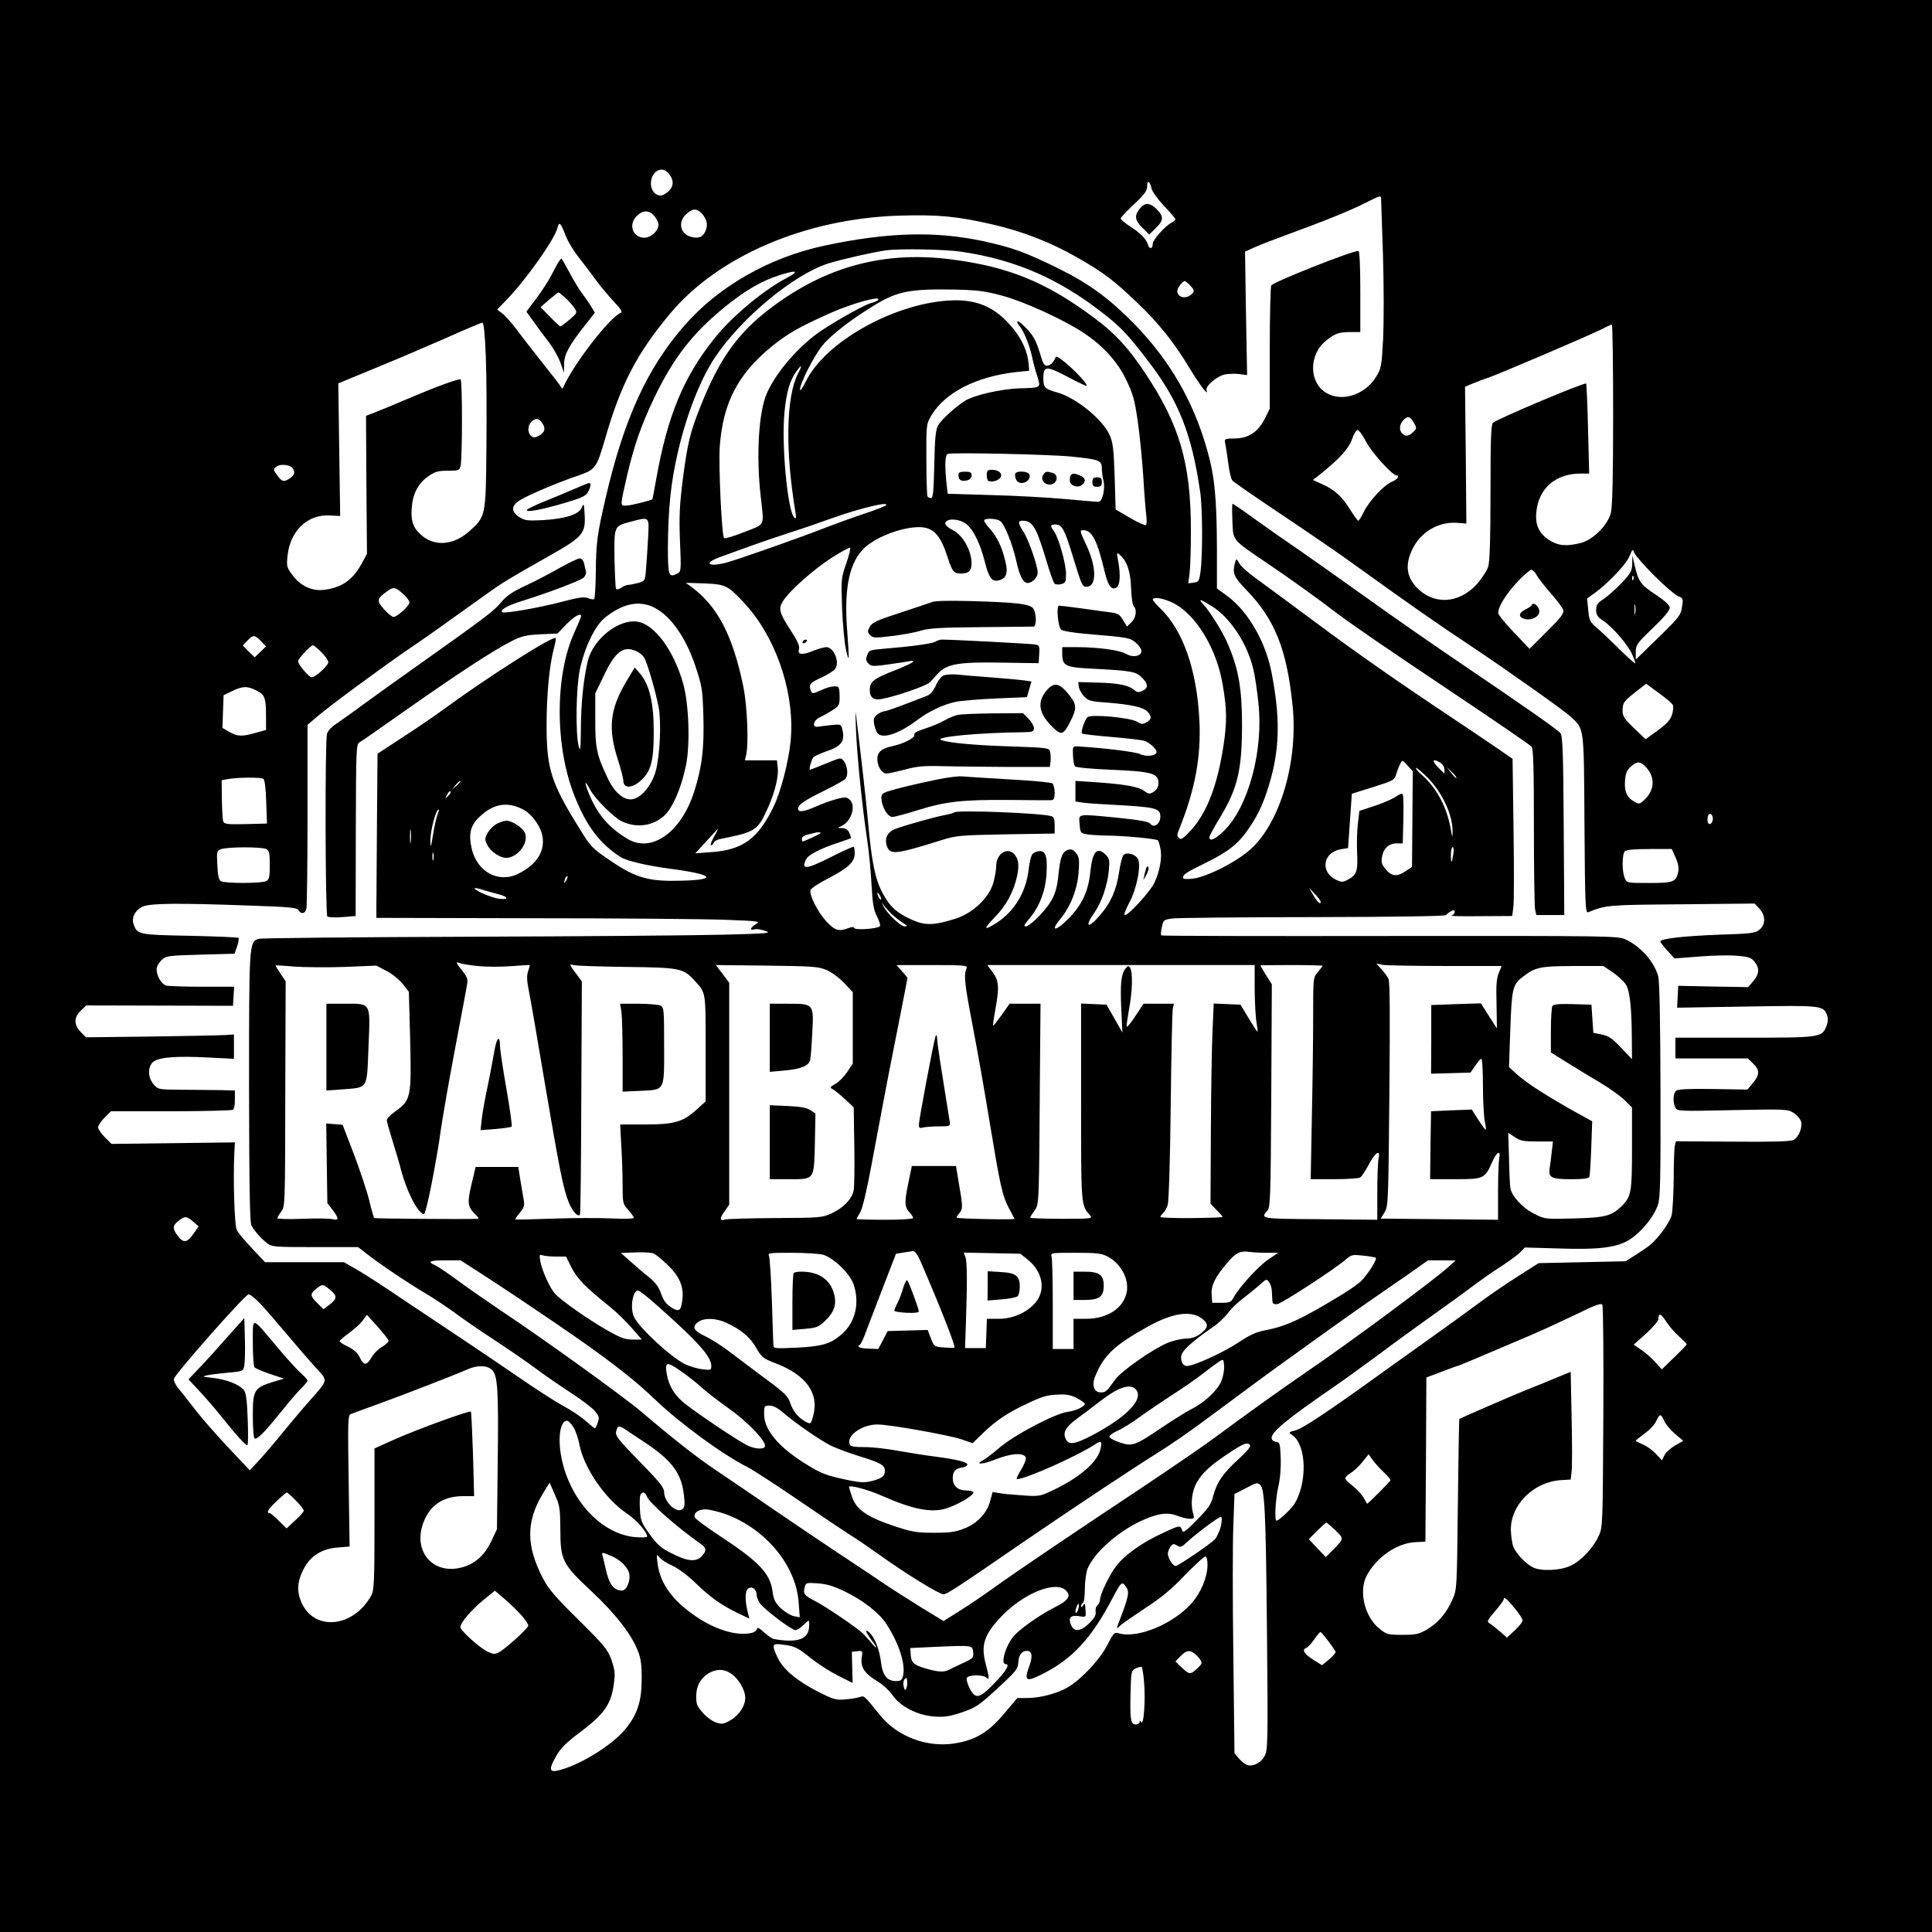 <?xml version="1.0" standalone="no"?>
<!DOCTYPE svg PUBLIC "-//W3C//DTD SVG 20010904//EN"
 "http://www.w3.org/TR/2001/REC-SVG-20010904/DTD/svg10.dtd">
<svg version="1.0" xmlns="http://www.w3.org/2000/svg"
 width="1024pt" height="1024pt" viewBox="0 0 1024 1024"
 preserveAspectRatio="xMidYMid meet">

<g transform="translate(0,1024) scale(0.1,-0.1)"
fill="#000000" stroke="none">
<path d="M0 5120 l0 -5120 5120 0 5120 0 0 5120 0 5120 -5120 0 -5120 0 0
-5120z m3542 4203 c38 -44 29 -86 -25 -115 -31 -16 -67 15 -67 59 0 63 56 97
92 56z m2561 -81 c3 -16 33 -57 66 -93 34 -35 61 -67 61 -71 0 -4 -10 -13 -22
-19 -34 -18 -98 -91 -98 -110 0 -28 -18 -32 -25 -7 -10 32 -40 63 -97 99 -26
17 -48 36 -48 41 0 6 32 39 70 75 56 52 70 71 70 95 0 36 15 29 23 -10z m1217
-54 c0 -7 5 -141 10 -298 5 -160 5 -354 1 -443 -8 -149 -10 -160 -38 -205 -59
-96 -183 -135 -266 -83 -90 56 -90 202 1 275 47 38 66 45 125 46 l57 0 0 215
c0 137 -4 215 -10 215 -36 0 -450 -164 -462 -183 -4 -7 -8 -156 -8 -333 l0
-320 -26 -53 c-36 -71 -87 -105 -161 -105 -53 -1 -54 -2 -49 -26 3 -14 10 -60
16 -104 5 -43 15 -84 21 -92 6 -8 129 -93 273 -189 143 -96 316 -214 382 -263
296 -213 419 -299 619 -432 196 -131 485 -336 522 -370 70 -67 68 -44 71 -568
3 -437 5 -473 20 -467 94 38 102 39 494 42 l388 4 25 -27 c34 -36 34 -86 0
-112 -22 -18 -47 -21 -212 -26 -186 -7 -313 -21 -313 -36 0 -4 17 -26 38 -49
l37 -41 130 10 c72 6 163 8 203 4 61 -5 75 -10 92 -32 27 -34 25 -64 -7 -102
l-27 -32 -185 3 -186 4 -3 -58 -3 -58 368 6 c400 7 408 6 427 -47 6 -18 5 -36
-4 -58 -24 -59 -32 -60 -435 -60 l-365 0 0 -55 0 -55 192 0 192 0 28 -27 c36
-34 35 -60 -1 -103 l-29 -35 -182 3 c-126 2 -187 -1 -196 -9 -17 -14 -18 -62
-4 -90 11 -19 20 -19 303 -13 283 6 293 5 324 -15 18 -11 35 -32 39 -46 8 -32
-12 -82 -40 -97 -15 -8 -113 -11 -322 -9 l-301 2 -6 -23 c-3 -13 -6 -93 -6
-177 -1 -85 -6 -172 -11 -192 -10 -38 -66 -116 -111 -155 -13 -11 -49 -36 -79
-55 l-54 -34 -231 -5 -230 -5 -110 -70 c-60 -38 -155 -103 -210 -144 -55 -41
-152 -111 -215 -156 -63 -45 -189 -135 -280 -200 -299 -216 -433 -305 -473
-316 -39 -10 -39 -11 -17 -26 75 -52 80 -250 11 -364 -16 -26 -83 -89 -95 -89
-12 0 -6 112 9 179 10 41 15 101 13 152 -3 78 -4 84 -25 87 -14 2 -23 10 -23
21 0 32 82 100 325 267 50 34 159 113 243 175 84 63 207 152 273 199 66 47
161 115 210 152 49 37 124 90 167 117 43 28 88 61 101 75 l23 24 171 -5 c229
-8 324 5 392 52 59 40 122 118 142 178 13 35 15 133 14 607 -1 363 -5 579 -12
605 -21 78 -95 161 -176 197 -39 17 -94 18 -1247 17 -664 -1 -1209 0 -1211 3
-3 3 -2 23 3 44 8 38 9 39 57 46 28 3 364 7 747 7 446 1 699 5 703 11 3 5 15
15 26 20 15 8 19 7 19 -4 0 -8 -8 -17 -17 -19 -10 -3 59 -4 152 -3 l170 1 6
45 c4 25 4 212 1 416 l-5 372 -81 56 c-45 31 -151 102 -236 159 -277 184 -511
347 -731 511 -119 89 -253 187 -298 220 -46 32 -91 71 -101 88 -17 29 -17 29
-24 6 -15 -57 -7 -75 60 -145 150 -154 215 -315 245 -613 30 -290 -63 -614
-219 -758 -71 -67 -234 -150 -309 -159 -36 -4 -53 -2 -53 5 0 17 17 28 125 81
118 58 171 101 226 183 53 77 84 150 115 262 47 173 48 331 4 559 -32 166
-124 325 -234 407 l-56 41 0 212 c-1 267 -12 382 -51 519 -73 260 -197 474
-383 667 -133 136 -241 216 -400 295 -181 89 -249 114 -406 148 -254 54 -506
47 -840 -24 -291 -62 -560 -215 -741 -422 -197 -224 -321 -494 -418 -911 -45
-194 -52 -242 -53 -396 -1 -77 -5 -142 -9 -145 -4 -2 -19 0 -34 6 -20 8 -51 3
-138 -20 -117 -31 -306 -64 -315 -55 -13 13 27 35 106 60 135 42 305 106 325
123 9 9 15 22 13 31 -2 9 -7 28 -10 44 -4 17 -13 27 -24 27 -9 0 -57 -23 -107
-51 -49 -28 -131 -71 -181 -94 -71 -33 -100 -54 -130 -90 -38 -45 -83 -79
-434 -328 -91 -64 -219 -156 -285 -204 -66 -49 -137 -99 -158 -113 -21 -14
-40 -36 -44 -50 -11 -42 -9 -958 2 -968 6 -4 42 -6 80 -3 l70 6 1 455 c1 424
2 455 19 465 10 5 113 77 229 159 290 204 473 324 578 378 53 27 77 32 153 36
l90 4 47 49 c41 42 78 63 78 43 0 -4 -16 -43 -36 -87 -104 -228 -103 -608 2
-868 62 -157 134 -252 244 -322 32 -20 136 -45 265 -62 227 -30 252 -58 58
-63 -172 -5 -240 13 -373 103 -97 65 -108 76 -157 155 -162 258 -185 329 -186
560 0 164 14 319 38 410 8 30 13 56 10 58 -13 14 -359 -206 -590 -375 -38 -29
-134 -94 -212 -145 l-142 -93 -3 -367 c-1 -203 -3 -398 -3 -435 l0 -68 825 -2
c454 0 912 -4 1019 -8 185 -7 193 -8 168 -23 -31 -19 -36 -36 -9 -28 10 4 36
0 58 -8 36 -12 18 -14 -216 -20 -140 -4 -748 -9 -1350 -11 -602 -2 -1105 -7
-1118 -11 -52 -15 -52 -19 -52 -788 1 -539 4 -716 13 -732 19 -33 50 -67 81
-92 28 -21 36 -22 257 -22 l227 0 44 -34 c62 -50 220 -156 313 -211 44 -26
111 -71 150 -99 38 -29 135 -96 215 -148 80 -53 184 -124 230 -159 46 -34 127
-90 180 -124 52 -34 108 -76 122 -93 24 -28 26 -36 16 -62 -5 -17 -12 -30 -15
-30 -3 0 -25 18 -50 40 -25 22 -79 58 -121 80 -42 23 -150 93 -241 156 -91 62
-211 144 -266 180 -55 37 -147 98 -205 137 -58 38 -157 105 -220 147 -63 42
-140 91 -171 108 l-56 32 -209 0 -209 0 -68 72 c-38 40 -75 84 -82 98 -12 24
-20 263 -13 410 l3 55 -327 -4 -327 -4 -36 36 c-19 19 -35 43 -35 52 0 9 15
32 34 51 l34 34 318 0 c176 0 324 4 329 8 6 4 11 28 10 55 l0 47 -75 2 c-41 0
-133 2 -203 2 -128 1 -129 1 -153 29 -30 35 -32 89 -5 116 27 27 121 35 292
26 l139 -7 0 65 0 64 -47 -3 c-27 -2 -203 -5 -392 -8 l-345 -4 -28 28 c-37 38
-37 78 0 113 l29 28 389 -1 389 -1 3 50 3 51 -168 0 c-92 0 -178 3 -191 6 -26
7 -52 51 -52 87 0 13 12 34 26 48 25 23 32 24 206 29 l181 5 14 39 c7 22 10
42 7 45 -3 3 -119 8 -258 11 -271 5 -278 7 -297 59 -14 35 6 76 46 95 39 19
190 20 574 6 206 -7 246 -11 253 -24 13 -23 35 -20 42 7 3 12 6 237 6 499 l0
476 48 41 c60 53 335 255 477 353 61 41 164 113 230 161 66 47 154 110 196
140 75 54 113 78 329 200 184 104 196 119 188 232 -3 48 -4 49 -15 23 -16 -36
-89 -58 -208 -65 -79 -4 -94 -2 -122 16 -46 29 -44 62 5 91 46 28 202 94 306
129 92 32 98 40 142 191 84 292 167 453 346 668 255 305 718 503 1213 519 205
6 307 -3 497 -47 160 -37 306 -94 448 -175 138 -79 194 -121 316 -238 114
-108 200 -216 278 -347 54 -89 105 -157 91 -119 -8 22 55 76 100 85 20 3 54 4
75 1 l40 -5 -6 327 -5 327 48 22 c26 12 109 44 183 71 197 72 332 127 408 166
75 38 82 40 82 23z m-3600 -80 c28 -31 34 -61 18 -95 -14 -30 -36 -38 -73 -29
-60 15 -74 78 -28 121 34 31 56 32 83 3z m-251 -14 c12 -15 21 -34 21 -44 0
-34 -39 -70 -75 -70 -62 0 -86 70 -40 115 32 33 68 32 94 -1z m-470 -105 c12
-31 44 -83 70 -115 26 -33 66 -86 90 -119 24 -33 67 -84 95 -114 33 -34 46
-55 38 -58 -58 -22 -247 -265 -306 -394 -5 -11 -7 -11 -12 -1 -3 7 -43 59 -88
115 -45 57 -108 137 -139 179 -32 43 -70 86 -85 97 l-27 20 51 53 c105 109
254 320 269 381 9 35 16 28 44 -44z m2101 -84 c286 -43 514 -143 750 -328 91
-71 135 -118 244 -262 154 -203 222 -375 267 -680 13 -87 14 -337 2 -425 -7
-51 -10 -55 -37 -58 l-28 -4 7 53 c4 29 7 132 7 228 0 355 -60 561 -244 836
-89 134 -160 210 -271 292 -255 190 -457 271 -762 309 -353 44 -660 -40 -949
-258 -176 -133 -273 -269 -375 -526 -53 -134 -67 -190 -92 -383 -17 -136 -20
-192 -15 -326 7 -158 6 -162 -14 -173 -45 -24 -50 -10 -50 132 1 210 15 350
54 516 45 195 118 380 193 494 142 214 424 447 608 503 75 23 232 58 300 68
75 10 318 6 405 -8z m-926 -136 c-127 -66 -296 -207 -390 -326 -162 -204 -245
-406 -304 -732 -11 -63 -21 -115 -22 -117 -9 -7 -116 -34 -140 -34 -32 0 -32
-6 7 165 37 156 71 254 140 401 104 218 209 353 388 496 104 83 185 129 277
159 90 29 111 24 44 -12z m2136 -44 c19 -20 21 -27 11 -39 -29 -34 -81 -26
-81 12 0 16 28 52 40 52 3 0 17 -11 30 -25z m-995 -53 c117 -32 324 -127 428
-196 103 -68 181 -154 226 -249 35 -72 45 -105 61 -218 11 -74 24 -208 30
-299 5 -91 13 -184 16 -206 3 -23 2 -44 -3 -47 -5 -3 -43 14 -85 39 l-75 44
-5 173 c-5 146 -9 181 -26 220 -37 84 -180 200 -279 227 -66 18 -73 26 -73 77
0 65 17 65 132 4 54 -29 98 -49 98 -46 0 25 -156 171 -164 153 -11 -27 -27
-44 -44 -46 -17 -3 -23 8 -42 72 -18 58 -33 86 -66 122 -25 26 -47 44 -51 41
-3 -4 1 -15 10 -24 22 -25 52 -97 67 -163 6 -30 18 -74 26 -98 22 -68 24 -67
-85 -70 -105 -3 -249 -36 -299 -68 -53 -35 -124 -100 -140 -129 -13 -24 -17
-66 -20 -207 -3 -141 -7 -178 -17 -178 -8 0 -16 4 -19 9 -3 5 -6 93 -6 196 -1
181 0 188 24 229 73 125 237 209 451 234 l70 7 -3 35 c-5 63 -32 126 -80 186
-94 117 -195 161 -347 151 -296 -20 -651 -221 -753 -427 -18 -37 -32 -56 -32
-44 0 32 77 183 121 235 47 57 160 143 280 215 117 71 188 84 429 79 113 -3
153 -8 245 -33z m-660 -21 c-3 -5 -18 -12 -34 -16 -30 -6 -166 -81 -261 -143
-117 -76 -242 -218 -294 -333 -45 -99 -59 -332 -34 -551 18 -162 27 -143 -87
-188 -55 -22 -103 -36 -107 -32 -13 13 -30 387 -23 486 17 230 95 381 272 527
87 71 151 107 317 181 118 52 266 92 251 69z m-2080 -303 c4 -101 5 -322 3
-493 -3 -353 -4 -354 -92 -432 -79 -70 -173 -80 -242 -28 -51 39 -67 77 -62
149 5 78 33 132 87 171 36 25 52 30 104 30 58 0 62 2 68 25 10 40 10 460 0
460 -21 0 -135 -42 -271 -100 -80 -34 -164 -69 -188 -78 l-42 -16 2 -366 3
-365 -24 -45 c-48 -91 -105 -133 -200 -146 -66 -9 -129 20 -171 78 -30 40 -32
47 -26 101 13 133 106 222 224 215 l55 -3 -5 352 -5 351 201 83 c111 45 280
118 376 160 96 43 180 78 186 79 8 0 14 -56 19 -182z m5975 -304 c0 -332 -4
-489 -12 -522 -16 -65 -95 -144 -160 -160 -75 -19 -119 -15 -166 15 -56 36
-76 81 -69 150 13 126 102 203 236 203 l44 0 -6 236 c-3 130 -8 238 -10 241
-8 8 -466 -185 -494 -208 -10 -9 -13 -83 -13 -367 0 -247 -4 -367 -12 -395 -7
-22 -34 -63 -60 -93 -96 -105 -230 -112 -320 -17 -53 56 -61 119 -24 198 43
93 137 150 236 144 l52 -4 -3 362 -4 363 45 19 c25 10 56 22 70 26 41 12 551
230 605 258 28 14 53 26 58 27 4 0 7 -214 7 -476z m-4321 215 c-62 -123 -68
-403 -13 -734 5 -32 4 -38 -6 -28 -36 34 -69 391 -52 558 11 110 27 166 64
218 28 39 32 33 7 -14z m3264 -259 c17 -28 17 -30 -3 -50 -23 -23 -41 -25 -58
-8 -17 17 -15 48 5 70 23 25 36 23 56 -12z m-4618 -4 c19 -28 12 -49 -20 -66
-20 -11 -27 -11 -40 0 -20 16 -19 54 1 74 22 22 41 20 59 -8z m4366 -98 c28
-55 139 -178 161 -178 20 0 5 -21 -24 -33 -43 -18 -122 -103 -150 -161 -12
-25 -25 -46 -29 -46 -3 0 -23 27 -43 59 -43 70 -83 106 -149 135 l-48 22 43
34 c99 80 147 133 164 182 9 27 22 48 30 48 7 0 28 -28 45 -62z m-1562 -78
c147 -15 161 -20 161 -62 0 -18 4 -47 8 -63 12 -43 -5 -115 -26 -115 -9 0 -89
7 -177 15 -88 8 -264 18 -391 21 l-231 7 -7 60 c-9 93 -7 145 7 151 20 9 532
-2 656 -14z m-4127 -63 c13 -20 9 -35 -14 -51 -32 -23 -44 -20 -69 15 -22 31
-22 32 -3 46 21 16 73 10 86 -10z m3143 -196 c-6 -5 -57 -25 -115 -44 -58 -19
-145 -51 -195 -70 -131 -52 -480 -175 -539 -190 -96 -24 -118 -1 -28 31 31 11
102 37 157 57 55 20 147 51 205 70 58 18 162 54 232 79 151 54 308 91 283 67z
m-1260 -173 c-3 -57 -8 -131 -11 -165 -5 -62 -6 -63 -42 -73 -20 -5 -44 -10
-52 -10 -9 0 -25 -7 -37 -15 -13 -9 -24 -11 -28 -6 -3 5 -6 77 -8 160 -2 173
-3 172 83 195 105 28 101 31 95 -86z m1693 69 c35 -32 68 -102 91 -192 23 -90
38 -110 75 -101 40 10 50 39 35 99 -18 78 -44 131 -83 175 -20 21 -33 42 -29
46 11 11 68 7 85 -6 23 -18 64 -121 84 -209 18 -83 37 -119 61 -119 24 0 53
30 53 55 0 36 -49 177 -76 217 -29 45 -30 58 -5 58 54 0 73 -32 125 -205 19
-65 39 -122 45 -128 5 -5 21 -7 35 -3 24 6 26 11 26 56 0 53 -40 193 -64 225
-21 28 -20 35 9 35 34 0 47 -25 90 -165 48 -157 51 -165 74 -165 55 0 54 106
-3 225 -33 70 -34 75 -15 75 47 0 74 -53 114 -220 18 -76 37 -100 63 -84 19
13 22 68 8 144 -8 41 -7 44 8 30 39 -31 59 -92 61 -178 2 -46 7 -88 14 -95 19
-19 12 -62 -13 -86 l-23 -22 -21 35 c-17 29 -28 35 -64 40 -24 3 -93 12 -153
21 -61 8 -116 15 -122 15 -15 0 -6 -110 11 -127 6 -7 64 -17 136 -23 225 -19
228 -20 260 -47 17 -13 30 -33 30 -44 0 -27 -46 -36 -81 -15 -34 20 -144 35
-256 36 l-83 0 0 -33 c0 -66 15 -74 157 -81 209 -11 234 -15 265 -47 35 -34
35 -56 3 -71 -20 -9 -28 -8 -42 4 -30 26 -83 37 -193 40 l-105 3 3 -25 c2 -14
15 -37 28 -51 23 -24 35 -27 122 -33 126 -10 190 -24 213 -47 25 -25 24 -43
-5 -58 -20 -11 -28 -10 -48 3 -33 22 -244 42 -264 25 -14 -12 -37 -80 -29 -87
3 -3 72 -11 155 -18 83 -7 161 -16 173 -20 28 -8 67 -43 67 -60 0 -20 -55 -27
-87 -11 -23 12 -196 33 -333 41 -24 1 -25 -2 -23 -48 1 -27 6 -53 11 -58 6 -6
93 -14 195 -18 211 -9 247 -19 247 -70 0 -20 -8 -35 -24 -46 -23 -14 -27 -14
-53 5 -30 22 -106 35 -270 46 l-93 6 0 -55 0 -54 38 -6 c20 -3 89 -8 152 -11
239 -13 260 -18 260 -64 0 -38 -35 -62 -53 -37 -9 11 -52 19 -166 31 -227 22
-213 24 -209 -32 3 -44 5 -48 33 -54 17 -4 71 -7 120 -8 91 -1 254 -17 262
-25 3 -2 9 -21 13 -42 11 -47 -3 -123 -32 -184 -23 -47 -135 -170 -156 -170
-7 0 3 27 22 63 40 72 66 200 47 234 -13 26 -60 39 -76 21 -7 -7 -18 -49 -24
-93 -14 -93 -44 -161 -102 -227 -62 -73 -83 -62 -29 14 39 56 69 144 77 223 5
55 3 65 -16 84 -46 46 -71 19 -82 -90 -10 -101 -43 -173 -114 -246 -67 -69
-103 -74 -46 -5 55 66 92 160 98 252 5 64 2 79 -14 99 -14 17 -25 22 -41 17
-32 -10 -42 -37 -52 -132 -6 -61 -16 -98 -36 -134 -37 -67 -144 -167 -144
-134 0 3 14 22 31 42 50 60 82 146 86 237 5 94 -7 122 -49 112 -31 -8 -36 -19
-48 -109 -16 -114 -78 -212 -169 -270 -68 -43 -71 -34 -9 30 61 62 101 136
119 220 12 59 7 92 -17 116 -37 38 -94 -1 -94 -64 0 -20 -7 -61 -16 -91 -23
-79 -110 -161 -202 -189 -110 -35 -158 -36 -224 -7 -86 38 -122 71 -161 145
-39 74 -57 161 -77 382 -9 102 -30 287 -64 570 -2 19 -2 -21 1 -90 5 -131 32
-402 59 -580 9 -58 19 -163 23 -235 6 -106 11 -138 30 -174 12 -24 19 -47 14
-51 -14 -13 -131 -21 -135 -9 -2 7 -12 7 -31 0 -51 -20 -72 -13 -117 35 -47
51 -93 143 -84 167 3 9 46 37 95 62 104 54 139 87 139 131 0 17 -2 33 -5 36
-3 2 -59 -23 -124 -56 -127 -64 -155 -67 -130 -13 12 26 72 58 179 93 30 10
57 20 59 21 2 2 -1 14 -7 28 -8 18 -20 25 -39 26 -26 0 -26 1 -7 9 55 22 84
110 47 142 -16 14 -25 14 -69 3 -28 -8 -77 -25 -108 -39 -65 -29 -96 -33 -96
-13 0 22 29 42 140 97 57 28 108 57 112 63 21 32 -1 107 -31 107 -5 0 -41 -13
-81 -30 -40 -16 -75 -30 -77 -30 -7 0 7 53 18 66 5 6 34 19 64 30 87 29 106
56 88 123 -5 22 -10 23 -57 18 -28 -3 -60 -7 -71 -9 -33 -5 -25 34 10 50 17 8
47 25 68 38 35 23 37 27 37 74 0 33 -4 50 -12 51 -27 3 -50 -3 -91 -21 -39
-18 -42 -18 -49 -2 -13 34 -7 42 56 71 35 16 69 38 75 50 21 39 -12 111 -50
111 -10 0 -42 -9 -70 -20 -59 -24 -84 -20 -74 10 4 13 -7 41 -37 87 -69 107
-74 125 -48 167 33 54 165 171 263 233 48 30 90 53 93 50 3 -3 -6 -41 -21 -84
-27 -76 -27 -82 -22 -238 4 -88 13 -187 21 -220 17 -74 18 -55 6 103 -18 230
13 368 97 443 52 45 146 86 229 100 117 19 160 -13 205 -151 27 -82 34 -90 74
-90 44 0 59 20 53 74 -8 64 -50 132 -98 156 -22 11 -40 27 -40 34 0 33 81 28
118 -7z m3640 -268 c54 -54 111 -103 126 -109 27 -10 28 -12 21 -57 -6 -43
-15 -55 -126 -163 l-119 -116 0 40 c0 38 6 46 90 127 57 54 90 93 90 107 0 14
-21 34 -70 67 -83 55 -95 71 -114 150 l-14 60 -1 -43 c-1 -39 -7 -50 -58 -104
-32 -33 -75 -71 -95 -84 -31 -20 -38 -30 -38 -57 0 -26 7 -37 36 -56 53 -36
133 -129 155 -180 11 -24 18 -45 16 -47 -2 -2 -41 33 -88 79 -46 46 -100 97
-120 113 -32 28 -36 37 -41 91 l-6 61 42 30 c70 51 167 153 183 195 16 38 17
39 25 17 5 -13 53 -68 106 -121z m-624 4 c8 -16 42 -59 75 -97 34 -38 64 -79
67 -90 4 -17 -15 -42 -87 -113 l-92 -92 -83 87 c-46 48 -83 94 -83 102 -1 33
39 98 99 163 34 37 69 67 76 67 7 0 20 -12 28 -27z m513 -25 c-3 -8 -6 -5 -6
6 -1 11 2 17 5 13 3 -3 4 -12 1 -19z m-4794 -47 c21 -13 69 -60 107 -106 156
-185 245 -471 220 -707 -11 -109 -53 -268 -90 -344 -82 -169 -163 -228 -325
-240 l-90 -7 54 59 c30 32 59 64 64 69 6 6 -2 -11 -17 -37 -15 -27 -23 -48
-17 -48 5 0 11 6 14 14 3 7 18 16 34 19 191 38 199 44 256 172 36 82 55 163
49 208 l-4 37 -85 0 -85 0 6 25 c15 59 7 261 -14 365 -56 271 -136 426 -275
529 l-30 22 95 -3 c79 -3 102 -8 133 -27z m-1720 -35 c15 -14 27 -32 27 -39 0
-18 -65 -77 -84 -77 -8 0 -30 18 -50 40 -41 46 -40 55 13 94 37 28 47 26 94
-18z m4075 -42 c120 -60 229 -239 262 -429 23 -133 24 -200 5 -325 -32 -213
-89 -360 -174 -452 -40 -43 -52 -51 -62 -40 -11 10 -11 18 0 45 85 210 118
386 108 581 -14 270 -88 479 -211 595 -20 19 -36 39 -36 43 0 17 58 7 108 -18z
m202 -15 c101 -62 191 -199 224 -340 8 -35 20 -115 26 -177 27 -248 -52 -545
-181 -674 -47 -46 -79 -61 -79 -35 0 6 27 56 60 110 90 150 113 249 113 487 0
184 -18 292 -71 417 -27 67 -94 175 -135 221 -28 30 -17 28 43 -9z m2247 -41
c-2 -13 -4 -3 -4 22 0 25 2 35 4 23 2 -13 2 -33 0 -45z m-5213 38 c93 -39 179
-157 233 -320 34 -103 37 -122 41 -259 5 -172 -7 -273 -49 -404 -69 -214 -224
-325 -352 -250 -88 52 -148 117 -190 205 -39 84 -46 128 -8 55 23 -45 123
-145 166 -166 77 -37 164 -26 225 29 45 41 92 149 116 269 23 111 15 330 -16
435 -50 175 -152 312 -242 325 -100 15 -235 -93 -263 -210 -22 -95 -35 -217
-36 -345 -1 -122 -3 -139 -12 -105 -17 67 -14 308 6 405 25 117 80 233 132
275 89 72 173 93 249 61z m-2071 -184 l27 -28 -30 -29 -30 -29 -32 31 -31 32
24 25 c31 33 39 32 72 -2z m320 -58 c20 -20 37 -44 37 -54 0 -18 -68 -80 -88
-80 -14 0 -72 68 -72 85 0 14 67 85 79 85 4 0 23 -16 44 -36z m1671 4 c14 -6
32 -21 39 -32 17 -25 60 -174 78 -264 15 -81 7 -257 -16 -341 -21 -71 -71
-135 -118 -146 -45 -12 -98 31 -134 106 -61 128 -68 162 -68 314 l0 140 45 93
c61 130 105 162 174 130z m5493 -286 c3 -7 1 -30 -5 -50 -9 -28 -27 -48 -76
-84 l-64 -46 -61 58 c-51 49 -61 64 -61 92 0 43 6 51 71 102 l54 42 68 -50
c38 -27 72 -56 74 -64z m-7508 78 c45 -22 51 -39 51 -137 l0 -72 -54 -15 c-72
-21 -98 -20 -141 5 l-36 21 3 87 3 86 45 22 c56 27 81 28 129 3z m6127 -681
l-2 -254 -33 -22 c-46 -31 -74 -29 -106 9 -22 26 -25 38 -20 67 7 44 37 71 79
71 l31 0 3 125 c2 69 0 129 -3 135 -4 6 -18 1 -36 -12 -16 -12 -67 -34 -112
-49 l-82 -27 -8 -68 c-5 -38 -6 -108 -4 -156 5 -96 -3 -117 -52 -142 -24 -13
-31 -12 -60 1 -86 42 -69 147 27 162 l37 6 10 144 10 144 112 35 c110 35 113
36 124 71 6 20 16 45 22 55 9 19 11 18 37 -11 l28 -31 -2 -253z m149 298 c11
-7 20 -22 21 -34 0 -13 0 -23 -1 -23 0 0 -16 16 -35 35 -34 35 -26 47 15 22z
m1090 -24 c48 -52 45 -120 -6 -169 -28 -27 -31 -28 -57 -13 -39 21 -54 56 -49
113 3 39 11 55 31 73 35 30 50 29 81 -4z m-1158 -55 c80 -82 134 -201 132
-288 -1 -32 -2 -30 -9 12 -20 118 -74 220 -153 290 -23 20 -37 37 -32 38 6 0
34 -24 62 -52z m152 -1 c-2 -3 -15 10 -28 27 l-24 31 28 -27 c16 -15 27 -29
24 -31z m-6323 -5 c7 -4 13 -51 15 -122 l4 -115 -113 -3 c-96 -2 -113 0 -119
14 -3 9 -6 62 -7 117 l-1 102 35 6 c51 9 173 10 186 1z m1044 -15 c0 -2 -10
-12 -22 -23 l-23 -19 19 23 c18 21 26 27 26 19z m-64 -75 c-18 -16 -18 -16 -6
6 6 13 14 21 18 18 3 -4 -2 -14 -12 -24z m394 -71 c50 -25 97 -92 106 -147 11
-79 -32 -146 -127 -194 -105 -54 -221 8 -249 133 -17 74 -7 120 37 163 73 73
149 88 233 45z m-451 -28 c-6 -16 -17 -64 -24 -108 -11 -68 -13 -73 -14 -34
-1 52 29 169 44 169 3 0 0 -12 -6 -27z m6759 -29 c-5 -28 -28 -29 -28 -1 0 13
3 27 7 30 10 11 25 -9 21 -29z m-6901 -116 c-2 -18 -4 -6 -4 27 0 33 2 48 4
33 2 -15 2 -42 0 -60z m2173 47 c0 -4 -88 -45 -96 -45 -2 0 -4 7 -4 15 0 8 12
17 28 21 15 3 32 7 37 9 16 5 35 5 35 0z m-2939 -85 c16 -9 19 -22 19 -85 0
-63 -3 -76 -19 -85 -24 -13 -221 -13 -241 0 -10 6 -16 32 -18 84 -4 72 -3 76
19 85 33 13 216 13 240 1z m6292 -27 c-8 -52 -13 -54 -13 -5 0 23 4 42 9 42 6
0 7 -17 4 -37z m1178 -18 c14 -31 18 -56 14 -76 -12 -54 -25 -59 -154 -59
-117 0 -118 0 -129 25 -16 34 -15 128 0 143 8 8 52 12 131 12 l118 0 20 -45z
m-6584 -12 c-3 -10 -5 -2 -5 17 0 19 2 27 5 18 2 -10 2 -26 0 -35z m704 -110
c-12 -20 -14 -14 -5 12 4 9 9 14 11 11 3 -2 0 -13 -6 -23z m-354 -74 c52 -14
48 -30 -5 -22 -39 6 -119 40 -127 54 -3 4 16 2 42 -7 26 -8 67 -19 90 -25z
m4353 -40 c0 -18 -22 5 -43 43 l-19 33 31 -33 c17 -18 31 -37 31 -43z m-2330
16 c0 -5 -5 -3 -10 5 -5 8 -10 20 -10 25 0 6 5 3 10 -5 5 -8 10 -19 10 -25z
m55 -79 c17 -16 44 -37 60 -47 25 -16 27 -19 10 -19 -23 0 -96 71 -114 110
-10 22 -10 22 1 5 7 -11 27 -33 43 -49z m-2193 -276 c42 -5 121 -5 175 -1 54
4 99 7 101 6 1 -1 -3 -16 -9 -33 -8 -23 -7 -49 5 -109 9 -43 45 -253 81 -468
80 -472 100 -573 128 -644 20 -50 49 -83 61 -70 3 2 6 282 7 621 l3 616 -25
34 c-42 55 -44 61 -20 53 12 -4 138 -8 280 -10 284 -3 303 -7 362 -72 61 -67
59 -53 59 -359 l0 -282 -50 -45 c-71 -64 -117 -77 -273 -77 l-130 0 6 -112 c4
-62 7 -157 7 -210 0 -94 1 -99 30 -131 17 -19 30 -38 30 -42 0 -5 -53 -6 -117
-3 -65 3 -206 3 -313 -1 -107 -4 -197 -6 -199 -4 -2 1 9 17 24 35 22 26 26 38
21 67 -4 20 -11 68 -18 106 l-11 70 -113 0 -113 0 -21 -88 c-24 -100 -22 -122
16 -160 15 -15 24 -27 20 -27 -90 -3 -550 1 -553 4 -2 2 -15 46 -27 97 -13 52
-50 162 -82 246 l-58 151 -44 4 -43 3 3 -211 3 -211 28 -36 c34 -45 34 -57 0
-49 -16 4 -88 5 -161 2 -72 -3 -132 -1 -132 3 0 4 9 20 21 36 20 27 20 38 21
624 l2 596 -27 40 c-15 22 -27 42 -27 44 0 1 44 -1 98 -6 53 -4 174 -5 267 -2
l170 7 55 -29 c31 -16 68 -47 86 -70 l31 -40 7 -257 c7 -300 4 -318 -78 -376
-25 -18 -46 -39 -46 -47 0 -7 13 -54 29 -105 16 -51 39 -128 50 -171 24 -88
69 -183 99 -210 20 -19 21 -18 31 20 21 78 61 292 76 405 9 65 43 261 76 435
33 175 63 332 65 348 5 23 -1 39 -25 69 -36 45 -38 51 -13 41 9 -4 52 -11 94
-15z m1850 -22 c26 -11 68 -42 93 -69 l45 -48 0 -189 0 -189 -29 -44 c-16 -24
-44 -53 -62 -63 -31 -18 -32 -20 -14 -30 11 -6 40 -30 65 -53 l45 -42 3 -203
c2 -112 0 -218 -3 -236 -8 -46 -56 -95 -117 -123 -51 -23 -63 -24 -298 -25
-135 -1 -256 -4 -268 -8 -29 -9 -29 7 1 47 l22 32 0 588 0 588 -35 47 -36 47
270 -3 c246 -3 275 -5 318 -24z m742 12 c-17 -37 -12 -80 30 -300 25 -129 66
-361 91 -515 56 -340 67 -390 102 -458 15 -28 29 -54 30 -57 4 -6 -300 0 -306
6 -2 2 3 12 12 22 21 23 21 35 0 155 l-16 97 -117 0 -117 0 -18 -87 c-22 -105
-21 -130 5 -158 11 -12 20 -25 20 -31 0 -5 -64 -9 -150 -9 -83 0 -150 2 -150
4 0 2 9 18 19 35 12 19 35 116 60 251 23 121 51 270 62 330 11 61 45 234 75
385 30 151 54 276 54 277 0 1 -13 17 -29 35 l-29 33 189 0 c164 0 188 -2 183
-15z m1526 -115 c1 -71 5 -150 10 -175 4 -25 7 -46 5 -48 -1 -2 -22 30 -46 70
l-44 73 -71 3 -71 3 -6 -138 c-4 -76 -8 -315 -9 -531 l-2 -392 32 -33 c18 -18
32 -35 32 -37 0 -3 -74 -5 -165 -6 -91 -1 -165 2 -165 6 0 4 7 13 14 20 8 6
20 26 25 43 6 19 13 239 16 522 3 270 8 502 11 518 l6 27 -81 0 -80 0 -43 -65
c-23 -36 -44 -61 -46 -56 -2 5 4 46 12 91 18 93 21 198 6 220 -9 13 -12 12
-25 -4 -23 -31 -28 -80 -22 -214 l6 -125 -42 74 -42 74 -67 3 -68 3 0 -521 c0
-555 -1 -547 48 -602 14 -17 6 -18 -151 -18 -92 0 -167 3 -167 6 0 3 10 20 23
37 25 36 24 23 29 740 l3 357 -82 0 -82 0 -42 -60 c-24 -33 -44 -58 -45 -57
-2 2 3 39 11 82 22 122 20 156 -13 201 l-29 39 709 0 708 0 0 -130z m360 126
c0 -2 -11 -16 -25 -33 -25 -29 -25 -30 -25 -241 0 -117 -3 -357 -7 -534 l-6
-323 124 0 c68 0 130 4 138 9 8 5 28 35 45 67 36 68 63 85 53 34 -4 -18 -7
-98 -7 -179 l0 -146 -302 3 c-319 2 -319 2 -280 46 15 16 17 73 20 609 l3 590
-31 49 c-16 27 -30 50 -30 51 0 1 74 2 165 2 91 0 165 -2 165 -4z m651 -1
l298 0 -15 -37 c-12 -29 -15 -66 -12 -165 1 -70 2 -128 2 -128 -1 0 -20 30
-43 66 l-42 66 -131 -4 -132 -5 0 -182 -1 -182 105 3 104 3 24 35 c13 19 27
37 33 38 5 2 9 -57 9 -145 0 -81 5 -166 10 -188 5 -22 7 -41 5 -43 -2 -2 -19
21 -39 52 l-35 55 -108 -4 -108 -5 -3 -180 -2 -180 133 0 c152 0 157 2 197 93
24 54 46 64 36 16 -3 -17 -6 -97 -6 -178 l0 -146 -311 3 -311 3 21 34 c19 33
20 55 25 625 4 423 3 598 -5 613 -6 12 -23 35 -38 51 l-26 29 34 -7 c18 -3
168 -6 332 -6z m885 -32 c26 -18 57 -46 68 -61 24 -32 34 -119 35 -291 l1
-110 -58 61 c-47 50 -67 63 -103 70 l-44 9 -5 74 -5 75 -99 3 c-73 2 -102 -1
-108 -10 -4 -7 -8 -65 -8 -130 l0 -116 88 -55 c48 -30 127 -78 176 -107 49
-29 107 -71 128 -92 l38 -38 0 -215 c0 -233 -4 -257 -54 -307 -54 -53 -89 -62
-254 -66 -149 -4 -154 -4 -207 23 -63 30 -123 95 -130 139 -2 17 -6 90 -7 162
l-4 130 35 -23 c29 -20 46 -23 118 -23 l84 0 -6 -52 c-3 -29 -8 -68 -11 -86
-8 -54 6 -62 113 -62 66 0 95 4 97 13 3 6 7 75 10 153 l5 141 -87 48 c-147 82
-255 151 -306 196 l-48 43 7 200 c8 219 12 238 68 280 65 50 91 55 263 56
l162 0 48 -32z m-7522 -1323 l29 -25 -28 -40 c-33 -48 -54 -50 -83 -10 -29 38
-28 54 4 79 34 27 43 26 78 -4z m2513 -228 c63 -59 88 -116 80 -183 -7 -63
-17 -71 -61 -42 -26 17 -40 36 -52 71 -11 34 -29 58 -61 85 -26 20 -70 58 -99
84 l-53 47 77 3 c42 2 86 -1 97 -6 11 -5 43 -31 72 -59z m1345 11 c108 -250
184 -446 177 -451 -2 -2 -27 -1 -56 1 -51 4 -52 5 -69 48 l-17 45 -106 -3
-106 -3 -25 -48 -25 -47 -52 2 c-50 2 -65 10 -44 22 5 3 23 43 39 89 17 45 58
152 91 237 l60 155 38 6 c21 3 45 7 53 8 10 0 25 -21 42 -61z m1833 52 l60 0
-52 -35 c-52 -35 -155 -147 -184 -201 -14 -26 -20 -29 -65 -29 l-49 0 -3 43
c-4 49 20 96 84 170 44 52 67 63 114 57 19 -3 62 -5 95 -5z m-2353 -10 c55
-16 143 -100 162 -157 34 -99 10 -201 -62 -264 -59 -52 -104 -65 -239 -72
-121 -5 -123 -5 -124 16 -1 12 -4 119 -8 237 -4 118 -11 223 -15 233 -8 16 2
17 120 17 71 0 146 -5 166 -10z m1085 -26 c79 -63 97 -160 43 -226 -45 -54
-120 -88 -197 -88 l-62 0 -3 -77 -3 -78 -55 0 -55 0 5 145 c7 209 6 312 -3
338 l-9 23 150 -3 150 -3 39 -31z m422 17 c73 -38 118 -122 102 -194 -19 -83
-103 -136 -213 -137 l-68 0 0 -80 0 -80 -55 0 -55 0 0 233 c0 127 -3 242 -6
255 -6 22 -6 22 125 22 111 0 138 -3 170 -19z m-2923 -1 l54 0 29 -58 c30 -59
74 -104 197 -203 38 -30 93 -83 122 -117 l54 -62 -49 0 c-40 0 -64 9 -138 51
-99 57 -238 154 -272 191 -28 29 -69 121 -79 172 -6 35 -5 38 10 33 10 -4 42
-7 72 -7z m4346 -6 c9 -6 -34 -76 -71 -117 -14 -16 -60 -49 -101 -74 -219
-134 -303 -173 -415 -194 -45 -8 -80 -24 -142 -65 -80 -53 -235 -124 -272
-124 -19 0 -31 19 -31 47 0 30 50 77 171 161 26 17 60 50 77 72 16 23 54 59
83 80 28 22 68 54 87 71 33 31 36 31 48 14 8 -10 15 -33 15 -49 1 -17 2 -40 3
-51 1 -15 7 -19 26 -17 24 3 307 187 365 238 28 24 35 25 90 19 32 -3 63 -9
67 -11z m-4759 -73 c125 -80 365 -241 519 -348 197 -138 315 -230 418 -329
134 -128 359 -293 492 -360 29 -15 150 -93 268 -174 118 -81 242 -164 275
-185 33 -20 103 -68 155 -105 139 -100 318 -210 340 -210 19 0 62 28 430 281
242 166 587 395 711 472 57 35 170 113 250 173 186 138 375 278 459 337 36 26
119 85 185 133 66 47 163 116 215 152 52 36 145 100 207 143 l112 79 73 0 73
-1 -40 -36 c-81 -72 -519 -397 -735 -544 -150 -103 -328 -230 -495 -354 -60
-45 -243 -170 -405 -278 -368 -244 -659 -441 -770 -521 -47 -34 -126 -88 -177
-120 l-92 -58 -113 69 c-62 38 -156 98 -208 133 -52 36 -130 87 -172 115 -87
57 -391 262 -518 350 -47 32 -132 90 -190 129 -100 66 -227 166 -405 317 -91
77 -519 386 -735 529 -80 54 -185 127 -235 164 -49 36 -102 72 -117 79 -46 20
-32 27 52 27 l81 0 92 -59z m-784 -97 c39 -33 39 -46 -1 -78 l-33 -25 -32 31
c-40 39 -41 50 -7 77 34 27 36 26 73 -5z m1720 -71 c226 -199 301 -282 301
-332 0 -23 -2 -24 -49 -18 -27 3 -69 16 -93 28 -74 38 -235 186 -266 246 -24
44 -10 143 20 143 6 0 45 -30 87 -67z m-2092 0 c26 -27 89 -100 142 -163 53
-63 122 -143 154 -178 67 -72 68 -63 -28 -172 -37 -41 -101 -118 -144 -170
-42 -52 -99 -119 -127 -149 l-50 -54 -117 124 c-64 68 -143 159 -175 201 -33
42 -71 91 -86 109 -15 17 -26 40 -24 51 4 24 378 448 396 448 7 0 34 -21 59
-47z m7121 -605 c-3 -573 -3 -584 -25 -630 -29 -63 -94 -132 -149 -157 -55
-26 -158 -30 -200 -8 -39 20 -90 75 -104 111 -5 15 -11 54 -12 85 -3 133 118
256 265 266 l52 3 5 44 c3 23 3 152 0 285 l-5 242 -85 -35 c-47 -20 -112 -46
-145 -59 -66 -26 -354 -151 -360 -156 -2 -2 -5 -207 -8 -454 -5 -451 -5 -451
-30 -506 -30 -69 -76 -122 -136 -157 -40 -23 -57 -27 -128 -27 -75 0 -84 2
-120 31 -80 63 -113 200 -69 283 52 98 160 172 256 177 l55 3 3 435 2 435 80
30 c44 17 82 31 84 31 5 0 85 33 396 166 58 25 164 74 235 108 102 50 132 61
138 50 4 -8 7 -276 5 -596z m-2128 524 c36 -28 36 -47 -3 -78 -26 -20 -47 -28
-83 -29 -27 -1 -71 -12 -99 -24 -85 -38 -244 -150 -275 -194 -45 -63 -49 -67
-76 -67 -36 0 -49 40 -28 88 45 109 100 161 273 258 134 75 231 90 291 46z
m2528 -94 c23 -21 42 -40 42 -43 0 -4 -30 -34 -66 -69 l-66 -64 -34 38 c-18
20 -52 50 -74 65 l-41 28 66 59 c36 33 65 67 65 77 0 34 13 30 40 -12 15 -23
45 -59 68 -79z m-6838 -25 c0 -6 -16 -20 -35 -32 -20 -11 -45 -36 -56 -56 -26
-44 -41 -44 -62 0 -11 24 -31 42 -62 57 -25 12 -45 25 -45 29 0 4 22 23 49 43
27 19 60 49 73 66 l23 31 57 -63 c31 -35 57 -68 58 -75z m1787 97 c79 -35 130
-78 161 -134 29 -50 36 -56 101 -81 164 -62 234 -160 201 -280 -12 -44 -13
-44 -39 -31 -39 21 -68 56 -83 101 -11 34 -30 53 -118 118 -58 43 -143 107
-189 142 -46 36 -110 77 -142 92 -64 30 -74 51 -37 77 30 22 94 20 145 -4z
m2628 -306 c-19 -51 -90 -118 -161 -153 -27 -14 -96 -57 -154 -96 -145 -98
-159 -103 -226 -80 -30 10 -54 24 -54 30 0 7 19 21 42 31 24 10 77 43 118 73
41 30 120 83 175 119 55 35 127 85 160 111 33 26 71 54 85 63 25 16 25 15 28
-20 2 -19 -4 -55 -13 -78z m-2760 -35 c22 -20 87 -71 145 -112 99 -70 195
-169 195 -200 0 -21 -52 -19 -96 3 -53 27 -257 164 -327 219 -55 43 -86 93
-97 154 -13 70 -2 73 72 21 38 -26 86 -64 108 -85z m-1108 91 c31 -29 36 -103
31 -498 l-4 -347 -26 -56 c-36 -78 -86 -125 -154 -145 -169 -49 -281 101 -197
265 37 73 105 111 196 111 l60 0 -6 222 c-4 121 -9 223 -11 226 -8 7 -280 -92
-402 -146 l-109 -49 0 -374 c0 -334 -2 -377 -17 -405 -93 -170 -300 -192 -369
-40 -27 59 -24 113 9 177 36 72 98 111 184 117 l61 5 -5 348 c-5 317 -4 348
11 354 9 4 70 26 136 50 126 45 425 161 485 188 50 22 102 21 127 -3z m3411
-102 c50 -50 -42 -147 -232 -247 -89 -46 -120 -51 -136 -20 -19 35 -3 65 60
111 33 24 88 65 122 92 93 72 156 94 186 64z m-307 -50 c22 -12 39 -25 39 -29
0 -14 -47 -36 -90 -42 -66 -8 -281 -121 -360 -188 -36 -31 -76 -62 -90 -69
-46 -24 -1 -22 62 3 87 35 154 39 165 12 3 -9 -8 -38 -25 -65 -17 -28 -27 -50
-23 -50 46 0 320 122 414 184 35 24 41 17 28 -31 -19 -69 -121 -153 -266 -219
-52 -24 -64 -26 -143 -20 -48 3 -104 8 -124 12 l-37 6 -12 -45 c-16 -65 -68
-121 -137 -148 -47 -19 -76 -23 -162 -23 -95 0 -116 4 -218 38 -139 47 -193
86 -216 152 -9 26 -16 50 -16 52 0 14 100 -13 177 -47 158 -70 257 -90 335
-67 57 16 148 69 148 86 0 5 -17 10 -37 10 -46 0 -73 24 -73 65 0 36 13 51 49
57 14 1 26 8 28 14 5 14 -56 29 -172 44 -49 6 -136 20 -193 30 -57 11 -137 20
-178 20 -58 0 -76 3 -81 16 -17 45 66 104 148 104 63 0 377 -56 446 -79 l58
-20 55 53 c70 68 131 108 233 156 89 42 108 47 181 49 33 1 60 -6 87 -21z
m-1558 -77 c64 -55 193 -144 252 -174 28 -13 91 -37 140 -52 122 -38 145 -50
145 -79 0 -30 -15 -42 -70 -56 -36 -9 -60 -8 -115 3 -120 25 -149 35 -220 79
-152 91 -235 187 -235 271 0 45 1 47 29 47 20 0 44 -13 74 -39z m4667 -41 c7
-17 33 -48 57 -69 l45 -38 -43 -24 c-24 -14 -50 -37 -57 -52 l-13 -27 -33 35
c-18 19 -50 42 -70 50 -20 8 -36 17 -36 19 0 2 22 20 48 39 27 19 54 49 61 66
17 39 25 39 41 1z m-5781 -34 c12 -19 26 -60 32 -92 23 -122 135 -287 249
-364 54 -36 110 -100 110 -124 0 -5 -28 -6 -65 -3 -178 17 -344 195 -389 420
-21 104 -7 197 29 197 7 0 23 -15 34 -34z m279 -15 c15 -10 60 -40 101 -67
142 -94 194 -164 206 -279 6 -48 4 -63 -8 -74 -30 -25 -97 37 -97 91 0 23 -24
53 -130 162 -117 119 -130 137 -124 160 7 31 16 32 52 7z m3308 -82 c4 -7 -23
-38 -65 -76 -79 -72 -114 -123 -132 -197 -10 -40 -26 -62 -85 -122 -63 -64
-74 -71 -79 -54 -8 27 -14 26 -101 -15 -113 -52 -204 -117 -249 -177 -39 -53
-84 -148 -85 -179 0 -9 -6 -22 -14 -28 -7 -6 -11 -21 -9 -34 3 -17 -6 -33 -33
-60 -45 -44 -79 -48 -96 -13 -18 41 -5 57 40 50 37 -6 38 -5 36 23 -2 46 -4
49 -14 33 -6 -9 -10 -10 -10 -3 0 6 5 15 10 18 6 3 10 38 10 76 0 38 7 85 14
104 35 84 154 191 276 250 93 44 147 52 200 31 22 -9 52 -16 66 -16 24 0 25 2
18 28 -15 50 -7 120 20 166 30 52 76 93 175 158 76 50 95 56 107 37z m706
-140 c21 -20 38 -39 38 -44 0 -6 -118 -125 -124 -125 -1 0 -9 15 -19 33 -10
17 -36 45 -57 61 -22 17 -40 35 -40 41 0 6 13 18 29 28 16 9 44 36 62 58 l33
41 20 -28 c11 -16 37 -45 58 -65z m-4362 -304 c0 -165 11 -186 167 -331 126
-118 212 -229 245 -317 15 -38 20 -76 19 -148 0 -116 -23 -186 -85 -262 -72
-89 -251 -198 -363 -222 -43 -9 -44 11 -3 81 22 39 54 70 125 123 134 101 168
152 181 276 5 37 0 65 -16 110 -20 53 -39 76 -174 210 -124 122 -159 163 -189
221 -89 172 -89 299 0 447 l36 59 28 -64 c26 -58 28 -73 29 -183z m3707 237
c26 -17 32 -130 38 -757 6 -607 5 -651 -12 -682 -19 -36 -61 -58 -92 -48 -11
3 -31 19 -44 34 l-24 29 -6 519 c-4 286 -4 595 0 687 l6 167 56 29 c63 33 62
32 78 22z m-5109 -85 c23 -23 42 -48 42 -54 0 -6 -20 -29 -46 -52 l-45 -42
-41 40 c-22 23 -44 41 -49 41 -21 0 -6 24 39 65 26 25 49 44 52 45 3 0 25 -19
48 -43z m1861 21 c14 -35 155 -159 285 -251 31 -22 32 -36 6 -65 -30 -32 -76
-28 -156 13 -58 28 -78 45 -119 101 -44 61 -50 74 -53 131 -2 34 -2 69 2 78 8
22 25 18 35 -7z m413 -92 c214 -76 378 -273 391 -470 l6 -78 -32 6 c-17 4 -48
23 -69 42 -29 29 -38 47 -43 88 -13 96 -71 158 -275 292 -73 48 -134 93 -137
101 -9 23 17 43 56 43 20 0 66 -11 103 -24z m2628 -69 c-7 -25 -21 -55 -31
-66 -24 -25 -194 -141 -208 -141 -15 0 -41 42 -41 65 0 11 7 28 14 38 12 15
17 16 34 6 17 -11 24 -10 44 9 65 60 184 148 191 142 4 -4 3 -28 -3 -53z m608
-18 c47 -46 47 -43 -17 -108 l-34 -34 -45 47 -45 48 44 44 c24 24 46 44 49 44
3 0 24 -19 48 -41z m-3840 -135 c49 -20 90 -60 97 -95 8 -36 -14 -89 -37 -89
-46 0 -69 31 -88 116 -6 27 -13 57 -16 67 -7 21 -3 21 44 1z m327 -53 c28 -13
79 -50 120 -90 81 -78 136 -117 224 -160 l63 -30 -7 27 c-17 64 -17 118 -1
131 20 17 46 -1 46 -31 0 -10 8 -31 17 -45 21 -31 168 -143 189 -143 8 0 26
11 40 25 14 14 27 25 30 25 3 0 4 -17 2 -37 -5 -63 -66 -82 -188 -60 -8 2 -31
18 -50 35 -25 23 -36 29 -38 18 -2 -8 -13 -17 -25 -20 -72 -19 -183 11 -286
78 -133 87 -202 180 -216 291 -6 49 -6 50 12 29 10 -12 40 -31 68 -43z m2835
4 c0 -63 -34 -145 -83 -201 -97 -111 -287 -190 -387 -161 -23 7 -28 2 -60 -60
-38 -77 -139 -184 -210 -226 -56 -33 -148 -57 -216 -57 l-52 0 -71 -84 c-82
-98 -152 -140 -265 -157 -142 -22 -299 37 -388 146 -91 112 -87 108 -111 100
-12 -4 -46 -10 -76 -12 -50 -5 -63 -1 -150 43 -111 58 -181 117 -210 179 -32
69 -29 76 27 68 66 -8 79 -15 151 -73 35 -28 99 -69 142 -91 l78 -39 -2 83 -2
82 29 3 c28 4 29 3 23 -38 -6 -49 18 -83 88 -124 24 -15 58 -46 74 -69 42 -62
133 -108 221 -115 55 -4 82 0 148 22 73 25 89 35 188 126 97 89 109 104 111
135 1 41 18 65 45 65 28 0 33 -27 14 -79 -29 -81 -19 -88 67 -45 161 81 262
190 374 404 44 83 49 89 68 64 24 -31 20 -50 -41 -209 -7 -19 -6 -19 17 2 13
11 74 53 134 93 79 51 137 99 205 171 53 54 101 99 108 99 8 0 12 -16 12 -45z
m-1927 -138 c98 -46 188 -116 226 -176 68 -105 102 -215 87 -275 -5 -20 -13
-26 -35 -26 -50 0 -73 29 -82 103 -8 67 -35 133 -63 156 -23 19 -19 3 7 -33
35 -46 42 -65 12 -31 -14 17 -36 41 -48 54 -25 27 -202 148 -264 179 -50 26
-57 35 -48 69 6 24 8 25 68 21 46 -3 84 -14 140 -41z m1177 3 c29 -29 13 -53
-63 -91 -72 -36 -170 -105 -209 -145 -45 -48 -78 -154 -48 -154 25 0 4 -36
-58 -100 -81 -84 -102 -88 -132 -29 -12 23 -19 47 -16 55 7 18 87 19 104 2 17
-17 16 0 -4 75 -26 99 -7 154 84 250 118 123 288 191 342 137z m-2884 -134
c19 -22 34 -45 34 -52 0 -14 -119 -122 -156 -142 -20 -11 -30 -10 -58 3 -44
21 -146 113 -146 131 0 23 59 92 124 145 l59 48 55 -47 c29 -25 69 -64 88 -86z
m5263 39 c23 -27 41 -56 41 -64 0 -8 -19 -31 -41 -52 l-42 -39 -37 33 c-20 17
-45 37 -54 42 -17 10 -14 16 28 65 25 29 46 58 46 63 0 17 18 2 59 -48z
m-2312 5 c-3 -21 -17 -40 -17 -22 0 13 11 42 16 42 2 0 3 -9 1 -20z m1323
-178 c19 -25 37 -51 39 -56 2 -5 -13 -23 -34 -41 l-38 -31 -48 30 c-49 32 -60
52 -35 62 8 3 27 23 42 45 14 21 29 39 33 39 3 -1 22 -22 41 -48z m-1882 -58
c3 -30 0 -34 -55 -59 -32 -15 -66 -31 -75 -36 -25 -13 -57 -11 -119 7 -66 19
-80 32 -82 75 l-2 34 125 6 c206 9 204 9 208 -27z m1187 -21 c31 -34 31 -38
-1 -68 -35 -32 -41 -31 -81 7 l-33 32 27 28 c34 35 55 35 88 1z m-281 -142 c8
-91 -2 -230 -15 -209 -7 10 -9 10 -9 1 0 -7 -9 -13 -20 -13 -27 0 -31 24 -28
165 3 115 4 120 27 132 14 6 28 10 32 8 3 -3 10 -40 13 -84z m-2190 49 c40
-26 76 -87 76 -129 0 -44 -34 -94 -82 -121 -33 -18 -43 -20 -72 -10 -19 6 -51
29 -70 51 -30 33 -36 46 -36 85 0 56 20 95 62 123 41 26 84 27 122 1z m930
-78 c-6 -14 -8 -13 -14 8 -4 14 -2 31 4 39 9 12 12 10 14 -8 2 -12 0 -30 -4
-39z"/>
<path d="M6041 9134 c-30 -38 -26 -61 14 -101 l36 -36 34 33 c43 41 44 63 6
101 -36 36 -63 37 -90 3z"/>
<path d="M3045 7649 c-38 -17 -109 -46 -158 -66 -48 -19 -90 -40 -94 -45 -9
-16 73 -1 199 36 88 26 113 37 124 57 15 27 18 49 7 49 -5 0 -39 -14 -78 -31z"/>
<path d="M6532 7478 c5 -107 -6 -94 190 -227 128 -87 263 -184 358 -257 92
-69 246 -175 645 -442 209 -140 386 -261 393 -270 9 -12 12 -112 12 -423 0
-223 3 -421 6 -438 l7 -31 74 0 74 0 -3 473 c-2 384 -6 477 -17 491 -16 19
-196 145 -524 367 -126 85 -351 241 -500 348 -150 107 -314 223 -365 258 -52
35 -150 104 -219 153 -68 50 -127 90 -130 90 -3 0 -3 -41 -1 -92z"/>
<path d="M2958 8848 c-7 -13 -24 -44 -37 -69 -13 -26 -47 -79 -77 -119 l-54
-72 37 -51 c20 -29 56 -77 80 -108 24 -31 52 -80 63 -110 l19 -54 1 46 c0 50
25 97 113 208 l50 64 -19 31 c-10 17 -32 49 -49 71 -16 22 -47 73 -68 113 -21
39 -40 72 -41 72 -2 0 -10 -10 -18 -22z m39 -187 c17 -16 39 -40 48 -54 15
-24 15 -26 -26 -61 -24 -20 -45 -36 -49 -36 -3 0 -28 23 -55 51 l-50 51 45 39
c25 21 47 39 50 39 3 0 19 -14 37 -29z"/>
<path d="M5230 7720 c0 -17 6 -31 13 -31 24 -3 42 3 56 16 20 20 -3 45 -40 45
-26 0 -29 -4 -29 -30z"/>
<path d="M5080 7721 c0 -26 15 -34 46 -27 15 4 24 14 24 26 0 16 -7 20 -35 20
-28 0 -35 -4 -35 -19z"/>
<path d="M5380 7726 c0 -29 13 -46 35 -46 27 0 49 24 41 45 -7 20 -76 21 -76
1z"/>
<path d="M5531 7726 c-20 -24 4 -58 37 -54 37 4 45 52 10 62 -32 8 -34 8 -47
-8z"/>
<path d="M5677 7723 c-4 -3 -7 -17 -7 -29 0 -28 42 -43 65 -24 23 19 18 39
-11 50 -30 12 -38 12 -47 3z"/>
<path d="M5790 7685 c0 -20 5 -25 25 -25 20 0 25 5 25 25 0 20 -5 25 -25 25
-20 0 -25 -5 -25 -25z"/>
<path d="M4940 7049 c-14 -5 -90 -31 -170 -57 -123 -40 -147 -51 -160 -74 -13
-25 -13 -29 2 -44 15 -16 27 -16 115 -5 54 6 123 19 153 28 44 14 107 17 320
19 146 1 271 3 278 3 17 1 16 72 -2 96 -17 24 -87 32 -326 39 -115 3 -194 2
-210 -5z"/>
<path d="M4255 6840 c-3 -5 -2 -10 4 -10 5 0 13 5 16 10 3 6 2 10 -4 10 -5 0
-13 -4 -16 -10z"/>
<path d="M4958 6839 c-19 -11 -132 -26 -268 -37 -81 -7 -85 -8 -94 -35 -8 -21
-6 -31 7 -44 15 -15 25 -16 109 -4 51 7 101 15 111 17 9 3 17 2 17 -3 0 -4
-45 -26 -100 -47 -110 -43 -130 -59 -130 -103 0 -40 21 -56 62 -48 83 16 238
70 257 89 11 12 30 33 43 47 46 50 110 61 333 57 l200 -3 3 47 c3 42 1 48 -20
52 -20 4 -455 27 -498 26 -8 0 -23 -5 -32 -11z"/>
<path d="M5002 6660 c-13 -5 -32 -29 -42 -54 -13 -28 -29 -47 -47 -54 -138
-54 -215 -82 -226 -82 -7 0 -23 -7 -36 -16 -19 -14 -22 -23 -18 -51 4 -19 11
-41 18 -49 26 -32 112 -4 207 67 65 49 140 85 207 99 28 6 124 14 214 18 l164
7 12 42 12 41 -41 6 c-22 3 -101 10 -175 16 -74 5 -155 12 -180 15 -25 2 -56
0 -69 -5z"/>
<path d="M5547 6580 c-52 -62 -42 -122 33 -195 46 -45 57 -41 96 37 30 60 30
83 -1 124 -57 75 -87 83 -128 34z"/>
<path d="M5073 6450 c-17 -4 -48 -17 -68 -29 -20 -12 -65 -30 -100 -42 -44
-14 -62 -24 -59 -34 6 -15 -59 -48 -117 -60 -56 -12 -79 -31 -79 -68 0 -39 24
-77 49 -77 10 0 53 10 97 21 66 18 100 21 209 18 72 -2 227 -3 345 -4 l215 0
3 29 c2 15 1 38 -2 51 -5 21 -10 22 -213 29 -185 6 -319 18 -363 33 -49 16
196 40 433 42 51 1 57 3 57 22 0 11 -13 34 -29 50 l-29 29 -159 -1 c-87 -1
-172 -4 -190 -9z"/>
<path d="M4975 6110 c-133 -27 -267 -60 -288 -72 -15 -8 -18 -17 -14 -43 7
-44 35 -85 57 -85 10 0 68 15 128 34 151 48 243 58 487 56 116 -1 218 -2 228
-1 13 1 17 10 17 40 0 21 -6 43 -12 49 -7 5 -110 15 -228 21 -118 7 -231 14
-250 16 -19 2 -75 -5 -125 -15z"/>
<path d="M5057 5934 c-3 -4 -28 -10 -54 -15 -48 -9 -204 -52 -256 -72 -40 -14
-58 -46 -49 -82 16 -59 38 -57 292 22 80 25 99 26 343 31 l257 4 0 43 c0 33
-4 45 -17 49 -57 17 -501 34 -516 20z"/>
<path d="M6078 5645 c-3 -6 -8 -23 -12 -40 l-6 -30 16 28 c8 16 14 33 11 40
-2 6 -6 7 -9 2z"/>
<path d="M8118 7033 c-1 -5 -16 -15 -33 -23 -37 -19 -39 -41 -3 -51 32 -8 71
9 76 34 6 28 -30 62 -40 40z"/>
<path d="M3315 6620 c-83 -142 -93 -245 -39 -410 15 -47 28 -96 28 -110 1 -39
45 -39 89 0 57 50 72 103 72 260 0 154 -22 249 -72 309 l-29 33 -49 -82z"/>
<path d="M2634 5874 c-17 -8 -39 -30 -49 -48 -16 -29 -16 -36 -4 -61 21 -43
77 -78 114 -71 62 13 110 89 85 136 -14 26 -68 60 -95 60 -11 0 -34 -7 -51
-16z"/>
<path d="M1730 4690 l0 -230 83 6 c140 11 131 -3 140 223 10 242 16 231 -125
231 l-98 0 0 -230z"/>
<path d="M3294 4874 c3 -26 6 -131 6 -234 l0 -186 88 4 c139 7 132 -6 132 237
0 192 -1 205 -19 215 -11 5 -63 10 -117 10 l-97 0 7 -46z"/>
<path d="M2620 4668 c-7 -40 -22 -122 -35 -183 -13 -60 -27 -138 -31 -172 l-7
-63 79 6 c44 4 82 9 86 13 3 3 -9 94 -28 201 -19 107 -34 209 -34 227 0 61
-18 43 -30 -29z"/>
<path d="M4080 4740 l0 -181 78 7 c88 8 130 25 136 57 3 12 8 75 11 140 9 157
8 157 -127 157 l-98 0 0 -180z"/>
<path d="M4080 4186 l0 -196 98 0 c141 0 136 -7 141 188 l3 160 -27 18 c-20
13 -54 19 -121 22 l-94 4 0 -196z"/>
<path d="M4958 4745 c-10 -28 -88 -443 -88 -467 0 -16 5 -19 23 -14 12 3 50 6
83 6 58 0 61 1 58 23 -50 311 -64 399 -66 432 -2 30 -5 35 -10 20z"/>
<path d="M4787 3413 c-8 -28 -22 -64 -31 -81 -9 -17 -16 -35 -16 -39 0 -4 29
-9 65 -11 39 -2 65 1 65 7 0 14 -52 154 -61 165 -4 5 -14 -14 -22 -41z"/>
<path d="M4207 3493 c-4 -3 -7 -73 -7 -154 l0 -148 68 6 c59 5 71 10 104 41
50 47 64 90 48 147 -21 74 -82 115 -171 115 -20 0 -39 -3 -42 -7z"/>
<path d="M5235 3425 l-1 -78 74 6 c41 3 80 11 86 17 6 6 11 28 11 50 0 58 -21
74 -103 78 l-67 4 0 -77z"/>
<path d="M5690 3425 l0 -75 58 0 c78 0 102 17 102 75 0 58 -24 75 -102 75
l-58 0 0 -75z"/>
<path d="M1202 3150 c-51 -58 -117 -131 -148 -163 l-55 -58 58 -62 c32 -34 87
-98 122 -142 75 -94 122 -145 132 -145 4 0 5 62 2 138 -4 106 -9 141 -22 156
-25 29 -93 55 -163 63 -58 6 -60 7 -28 14 19 4 70 10 112 14 77 7 77 7 83 38
3 18 5 81 3 142 l-3 109 -93 -104z"/>
<path d="M1340 3124 c0 -66 4 -124 8 -130 4 -6 41 -22 82 -36 l75 -25 -60 -18
c-98 -31 -105 -43 -105 -179 0 -63 4 -117 9 -120 13 -8 51 30 139 139 44 55
94 113 111 129 17 17 31 34 31 38 0 5 -16 23 -35 40 -20 17 -78 81 -129 142
-136 162 -126 160 -126 20z"/>
</g>
</svg>

